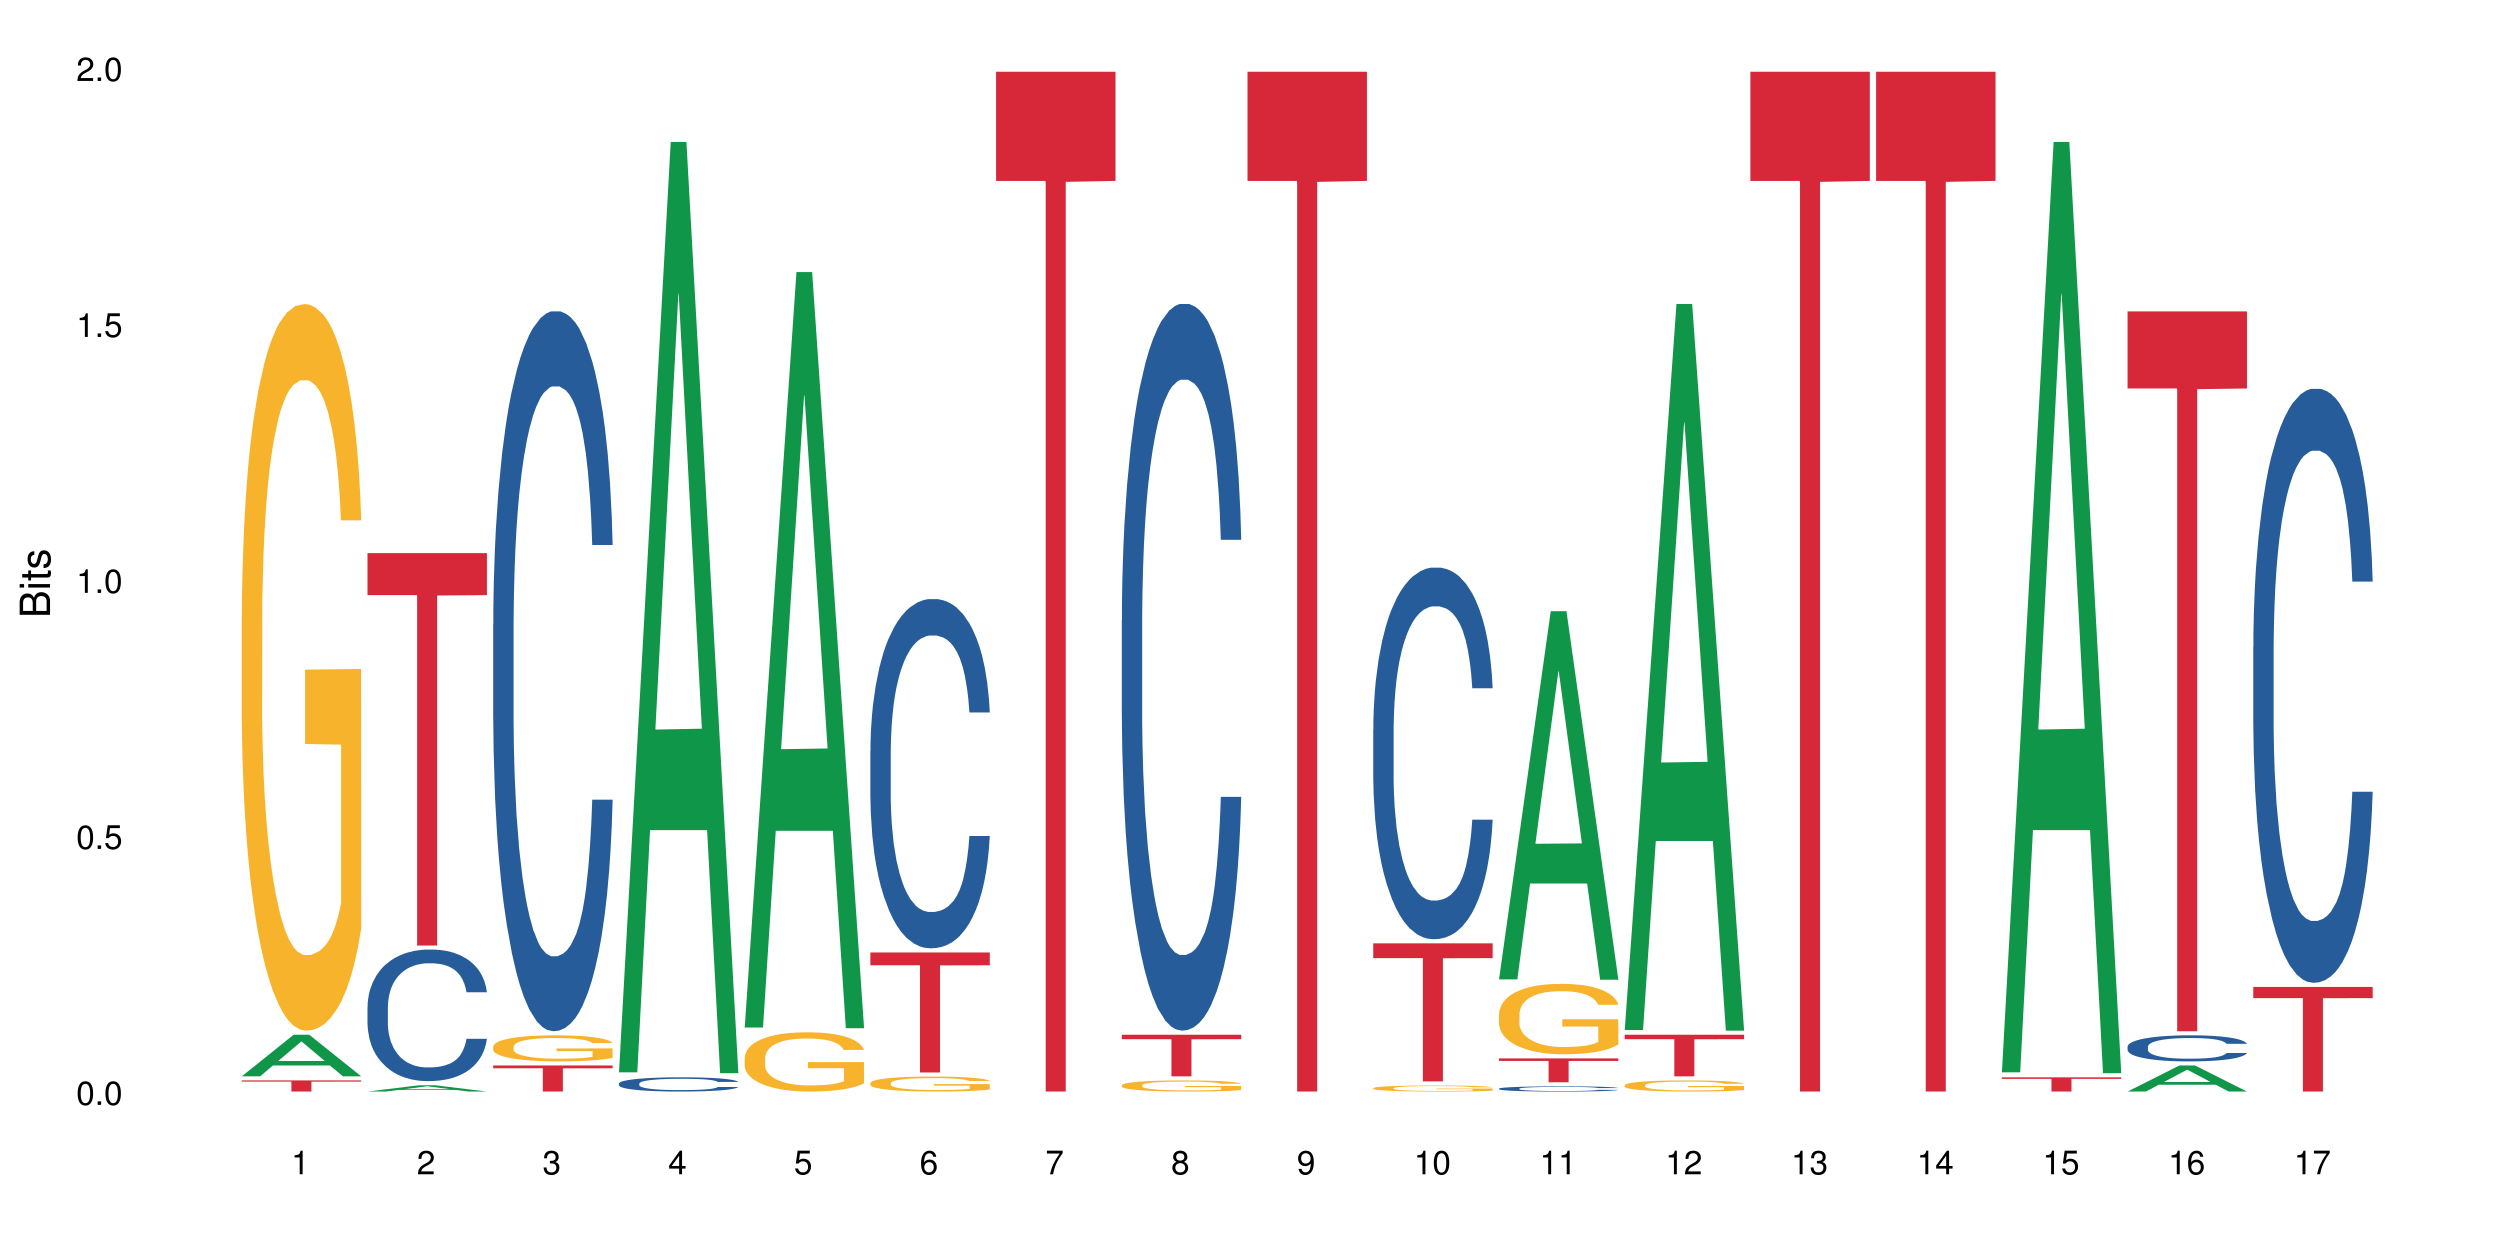 <?xml version="1.0" encoding="UTF-8"?>
<svg xmlns="http://www.w3.org/2000/svg" xmlns:xlink="http://www.w3.org/1999/xlink" width="720pt" height="360pt" viewBox="0 0 720 360" version="1.1">
<defs>
<g>
<symbol overflow="visible" id="glyph0-0">
<path style="stroke:none;" d=""/>
</symbol>
<symbol overflow="visible" id="glyph0-1">
<path style="stroke:none;" d="M 2.641 -6.797 C 2 -6.797 1.422 -6.531 1.078 -6.047 C 0.641 -5.453 0.406 -4.547 0.406 -3.297 C 0.406 -1 1.188 0.219 2.641 0.219 C 4.078 0.219 4.859 -1 4.859 -3.234 C 4.859 -4.562 4.656 -5.438 4.203 -6.047 C 3.844 -6.531 3.281 -6.797 2.641 -6.797 Z M 2.641 -6.047 C 3.547 -6.047 4 -5.125 4 -3.312 C 4 -1.375 3.562 -0.484 2.625 -0.484 C 1.734 -0.484 1.281 -1.422 1.281 -3.281 C 1.281 -5.141 1.734 -6.047 2.641 -6.047 Z M 2.641 -6.047 "/>
</symbol>
<symbol overflow="visible" id="glyph0-2">
<path style="stroke:none;" d="M 1.828 -1 L 0.828 -1 L 0.828 0 L 1.828 0 Z M 1.828 -1 "/>
</symbol>
<symbol overflow="visible" id="glyph0-3">
<path style="stroke:none;" d="M 4.562 -6.797 L 1.062 -6.797 L 0.547 -3.094 L 1.328 -3.094 C 1.719 -3.562 2.047 -3.734 2.578 -3.734 C 3.484 -3.734 4.062 -3.109 4.062 -2.094 C 4.062 -1.125 3.484 -0.531 2.578 -0.531 C 1.828 -0.531 1.375 -0.906 1.188 -1.672 L 0.328 -1.672 C 0.453 -1.109 0.547 -0.844 0.75 -0.594 C 1.125 -0.078 1.828 0.219 2.594 0.219 C 3.969 0.219 4.922 -0.781 4.922 -2.219 C 4.922 -3.562 4.031 -4.484 2.719 -4.484 C 2.25 -4.484 1.859 -4.359 1.469 -4.062 L 1.734 -5.969 L 4.562 -5.969 Z M 4.562 -6.797 "/>
</symbol>
<symbol overflow="visible" id="glyph0-4">
<path style="stroke:none;" d="M 2.484 -4.844 L 2.484 0 L 3.328 0 L 3.328 -6.797 L 2.766 -6.797 C 2.469 -5.75 2.281 -5.609 0.984 -5.453 L 0.984 -4.844 Z M 2.484 -4.844 "/>
</symbol>
<symbol overflow="visible" id="glyph0-5">
<path style="stroke:none;" d="M 4.859 -0.828 L 1.281 -0.828 C 1.359 -1.391 1.672 -1.75 2.5 -2.234 L 3.469 -2.75 C 4.406 -3.266 4.906 -3.969 4.906 -4.812 C 4.906 -5.375 4.672 -5.906 4.266 -6.266 C 3.859 -6.625 3.375 -6.797 2.719 -6.797 C 1.859 -6.797 1.219 -6.5 0.844 -5.922 C 0.609 -5.562 0.5 -5.125 0.484 -4.438 L 1.328 -4.438 C 1.359 -4.906 1.406 -5.188 1.531 -5.406 C 1.75 -5.812 2.188 -6.062 2.703 -6.062 C 3.469 -6.062 4.031 -5.516 4.031 -4.781 C 4.031 -4.25 3.719 -3.797 3.125 -3.438 L 2.234 -2.938 C 0.812 -2.141 0.406 -1.5 0.328 0 L 4.859 0 Z M 4.859 -0.828 "/>
</symbol>
<symbol overflow="visible" id="glyph0-6">
<path style="stroke:none;" d="M 2.125 -3.125 L 2.578 -3.125 C 3.516 -3.125 3.984 -2.703 3.984 -1.891 C 3.984 -1.031 3.469 -0.531 2.578 -0.531 C 1.656 -0.531 1.203 -0.984 1.156 -1.969 L 0.312 -1.969 C 0.344 -1.422 0.438 -1.078 0.609 -0.766 C 0.953 -0.109 1.625 0.219 2.547 0.219 C 3.953 0.219 4.859 -0.609 4.859 -1.906 C 4.859 -2.766 4.516 -3.25 3.703 -3.516 C 4.344 -3.766 4.656 -4.25 4.656 -4.938 C 4.656 -6.109 3.875 -6.797 2.578 -6.797 C 1.203 -6.797 0.484 -6.047 0.453 -4.609 L 1.297 -4.609 C 1.312 -5.016 1.344 -5.25 1.453 -5.453 C 1.641 -5.828 2.062 -6.062 2.594 -6.062 C 3.344 -6.062 3.797 -5.625 3.797 -4.906 C 3.797 -4.422 3.609 -4.141 3.25 -3.984 C 3.016 -3.891 2.719 -3.844 2.125 -3.844 Z M 2.125 -3.125 "/>
</symbol>
<symbol overflow="visible" id="glyph0-7">
<path style="stroke:none;" d="M 3.141 -1.625 L 3.141 0 L 3.984 0 L 3.984 -1.625 L 4.984 -1.625 L 4.984 -2.391 L 3.984 -2.391 L 3.984 -6.797 L 3.359 -6.797 L 0.266 -2.516 L 0.266 -1.625 Z M 3.141 -2.391 L 1 -2.391 L 3.141 -5.359 Z M 3.141 -2.391 "/>
</symbol>
<symbol overflow="visible" id="glyph0-8">
<path style="stroke:none;" d="M 4.781 -5.031 C 4.609 -6.141 3.891 -6.797 2.844 -6.797 C 2.094 -6.797 1.422 -6.438 1.031 -5.828 C 0.609 -5.172 0.406 -4.344 0.406 -3.094 C 0.406 -1.953 0.578 -1.234 0.984 -0.625 C 1.359 -0.078 1.953 0.219 2.703 0.219 C 3.984 0.219 4.922 -0.734 4.922 -2.078 C 4.922 -3.344 4.062 -4.234 2.844 -4.234 C 2.172 -4.234 1.641 -3.969 1.281 -3.469 C 1.281 -5.125 1.828 -6.047 2.797 -6.047 C 3.391 -6.047 3.797 -5.672 3.938 -5.031 Z M 2.734 -3.484 C 3.547 -3.484 4.062 -2.922 4.062 -2 C 4.062 -1.156 3.484 -0.531 2.703 -0.531 C 1.922 -0.531 1.328 -1.188 1.328 -2.047 C 1.328 -2.891 1.906 -3.484 2.734 -3.484 Z M 2.734 -3.484 "/>
</symbol>
<symbol overflow="visible" id="glyph0-9">
<path style="stroke:none;" d="M 4.984 -6.797 L 0.438 -6.797 L 0.438 -5.969 L 4.109 -5.969 C 2.5 -3.656 1.828 -2.234 1.328 0 L 2.219 0 C 2.594 -2.172 3.453 -4.047 4.984 -6.094 Z M 4.984 -6.797 "/>
</symbol>
<symbol overflow="visible" id="glyph0-10">
<path style="stroke:none;" d="M 3.75 -3.578 C 4.453 -4 4.688 -4.344 4.688 -4.984 C 4.688 -6.047 3.844 -6.797 2.641 -6.797 C 1.438 -6.797 0.594 -6.047 0.594 -4.984 C 0.594 -4.359 0.828 -4.016 1.516 -3.578 C 0.734 -3.203 0.359 -2.641 0.359 -1.891 C 0.359 -0.641 1.297 0.219 2.641 0.219 C 3.984 0.219 4.922 -0.641 4.922 -1.875 C 4.922 -2.641 4.531 -3.203 3.75 -3.578 Z M 2.641 -6.047 C 3.359 -6.047 3.812 -5.625 3.812 -4.969 C 3.812 -4.344 3.344 -3.922 2.641 -3.922 C 1.922 -3.922 1.453 -4.344 1.453 -4.984 C 1.453 -5.625 1.922 -6.047 2.641 -6.047 Z M 2.641 -3.203 C 3.484 -3.203 4.062 -2.672 4.062 -1.875 C 4.062 -1.062 3.484 -0.531 2.625 -0.531 C 1.797 -0.531 1.219 -1.078 1.219 -1.875 C 1.219 -2.672 1.797 -3.203 2.641 -3.203 Z M 2.641 -3.203 "/>
</symbol>
<symbol overflow="visible" id="glyph0-11">
<path style="stroke:none;" d="M 0.516 -1.547 C 0.672 -0.438 1.406 0.219 2.438 0.219 C 3.188 0.219 3.859 -0.141 4.266 -0.75 C 4.688 -1.406 4.891 -2.25 4.891 -3.484 C 4.891 -4.625 4.703 -5.359 4.312 -5.953 C 3.938 -6.5 3.344 -6.797 2.594 -6.797 C 1.297 -6.797 0.359 -5.844 0.359 -4.516 C 0.359 -3.25 1.234 -2.344 2.453 -2.344 C 3.094 -2.344 3.562 -2.578 4.016 -3.109 C 4 -1.453 3.469 -0.531 2.5 -0.531 C 1.906 -0.531 1.484 -0.906 1.359 -1.547 Z M 2.578 -6.062 C 3.375 -6.062 3.969 -5.406 3.969 -4.531 C 3.969 -3.688 3.375 -3.094 2.547 -3.094 C 1.734 -3.094 1.234 -3.672 1.234 -4.578 C 1.234 -5.438 1.797 -6.062 2.578 -6.062 Z M 2.578 -6.062 "/>
</symbol>
<symbol overflow="visible" id="glyph1-0">
<path style="stroke:none;" d=""/>
</symbol>
<symbol overflow="visible" id="glyph1-1">
<path style="stroke:none;" d="M 0 -0.953 L 0 -4.891 C 0 -5.719 -0.234 -6.344 -0.734 -6.797 C -1.188 -7.234 -1.812 -7.469 -2.5 -7.469 C -3.547 -7.469 -4.188 -7 -4.625 -5.875 C -4.984 -6.672 -5.641 -7.094 -6.531 -7.094 C -7.156 -7.094 -7.734 -6.859 -8.141 -6.391 C -8.562 -5.938 -8.75 -5.344 -8.75 -4.5 L -8.75 -0.953 Z M -4.984 -2.062 L -7.766 -2.062 L -7.766 -4.219 C -7.766 -4.844 -7.688 -5.203 -7.453 -5.5 C -7.219 -5.812 -6.859 -5.969 -6.375 -5.969 C -5.906 -5.969 -5.531 -5.812 -5.297 -5.5 C -5.062 -5.203 -4.984 -4.844 -4.984 -4.219 Z M -0.984 -2.062 L -4 -2.062 L -4 -4.781 C -4 -5.328 -3.859 -5.688 -3.578 -5.953 C -3.297 -6.219 -2.922 -6.359 -2.484 -6.359 C -2.062 -6.359 -1.688 -6.219 -1.406 -5.953 C -1.109 -5.688 -0.984 -5.328 -0.984 -4.781 Z M -0.984 -2.062 "/>
</symbol>
<symbol overflow="visible" id="glyph1-2">
<path style="stroke:none;" d="M -6.281 -1.797 L -6.281 -0.797 L 0 -0.797 L 0 -1.797 Z M -8.75 -1.797 L -8.75 -0.797 L -7.484 -0.797 L -7.484 -1.797 Z M -8.75 -1.797 "/>
</symbol>
<symbol overflow="visible" id="glyph1-3">
<path style="stroke:none;" d="M -6.281 -3.047 L -6.281 -2.016 L -8.016 -2.016 L -8.016 -1.016 L -6.281 -1.016 L -6.281 -0.172 L -5.469 -0.172 L -5.469 -1.016 L -0.719 -1.016 C -0.078 -1.016 0.281 -1.453 0.281 -2.234 C 0.281 -2.469 0.25 -2.719 0.188 -3.047 L -0.641 -3.047 C -0.609 -2.922 -0.594 -2.766 -0.594 -2.562 C -0.594 -2.141 -0.719 -2.016 -1.156 -2.016 L -5.469 -2.016 L -5.469 -3.047 Z M -6.281 -3.047 "/>
</symbol>
<symbol overflow="visible" id="glyph1-4">
<path style="stroke:none;" d="M -4.531 -5.25 C -5.766 -5.25 -6.469 -4.422 -6.469 -2.969 C -6.469 -1.516 -5.719 -0.562 -4.547 -0.562 C -3.562 -0.562 -3.094 -1.062 -2.734 -2.562 L -2.516 -3.484 C -2.344 -4.188 -2.094 -4.469 -1.625 -4.469 C -1.047 -4.469 -0.641 -3.875 -0.641 -3 C -0.641 -2.453 -0.797 -2 -1.062 -1.75 C -1.25 -1.594 -1.422 -1.531 -1.875 -1.469 L -1.875 -0.406 C -0.422 -0.453 0.281 -1.266 0.281 -2.922 C 0.281 -4.5 -0.5 -5.516 -1.719 -5.516 C -2.656 -5.516 -3.172 -4.984 -3.469 -3.734 L -3.703 -2.766 C -3.891 -1.953 -4.156 -1.609 -4.594 -1.609 C -5.172 -1.609 -5.547 -2.125 -5.547 -2.938 C -5.547 -3.75 -5.203 -4.172 -4.531 -4.203 Z M -4.531 -5.25 "/>
</symbol>
</g>
</defs>
<g id="surface29182">
<rect x="0" y="0" width="720" height="360" style="fill:rgb(100%,100%,100%);fill-opacity:1;stroke:none;"/>
<path style=" stroke:none;fill-rule:nonzero;fill:rgb(6.275%,58.824%,28.235%);fill-opacity:1;" d="M 69.629 309.977 L 69.668 309.965 L 84.551 298.012 L 89.07 298.012 L 104.027 309.984 L 98.77 309.984 L 95.023 306.859 L 78.598 306.859 L 74.922 309.977 L 69.629 309.977 L 80.176 305.566 L 93.516 305.555 L 86.863 299.969 L 86.789 299.957 L 86.719 299.992 L 80.141 305.555 L 80.176 305.566 Z M 69.629 309.977 "/>
<path style=" stroke:none;fill-rule:nonzero;fill:rgb(96.863%,70.196%,16.863%);fill-opacity:1;" d="M 69.629 177.188 L 69.672 176.996 L 69.672 173.176 L 69.84 164.574 L 70.258 152.723 L 70.805 142.977 L 71.391 135.332 L 71.77 131.316 L 72.398 125.586 L 72.941 121.379 L 74.328 112.777 L 76.09 104.75 L 77.055 101.312 L 78.145 98.062 L 79.695 94.43 L 80.41 93.094 L 82.59 90.035 L 85.066 88.125 L 87.793 87.551 L 89.051 87.742 L 90.77 88.508 L 93.121 90.609 L 94.461 92.52 L 95.512 94.43 L 96.602 96.914 L 97.945 100.738 L 99.203 105.324 L 100.207 109.914 L 101.215 115.645 L 102.055 121.762 L 102.766 128.453 L 103.398 136.48 L 103.773 143.168 L 104.027 149.855 L 98.195 149.855 L 97.859 143.168 L 97.48 138.008 L 96.852 131.699 L 96.223 127.113 L 95.594 123.48 L 94.422 118.512 L 93.414 115.453 L 92.156 112.777 L 90.938 111.059 L 89.555 109.914 L 88.715 109.531 L 86.492 109.531 L 84.48 110.867 L 83.305 112.398 L 82.465 113.926 L 81.289 116.793 L 80.578 119.086 L 80.156 120.617 L 78.898 126.539 L 78.062 131.891 L 77.598 135.523 L 77.012 141.258 L 76.594 146.418 L 76.133 154.062 L 75.879 159.797 L 75.543 172.793 L 75.5 207.195 L 75.629 214.457 L 75.879 222.293 L 76.215 229.176 L 76.719 236.438 L 77.223 241.98 L 78.102 249.434 L 78.859 254.402 L 79.445 257.652 L 80.578 262.812 L 81.039 264.531 L 82.129 267.973 L 83.262 270.648 L 84.645 272.941 L 85.695 274.09 L 87.371 275.043 L 89.512 275.043 L 92.027 273.898 L 93.625 272.367 L 94.715 270.84 L 95.426 269.5 L 96.309 267.398 L 96.938 265.488 L 97.523 263.387 L 98.238 260.137 L 98.238 214.457 L 87.875 214.266 L 87.875 192.859 L 103.984 192.668 L 104.027 267.398 L 103.145 272.559 L 102.055 277.527 L 101.004 281.352 L 99.914 284.602 L 98.363 288.23 L 97.105 290.523 L 95.176 293.199 L 93.414 294.922 L 91.566 296.066 L 89.934 296.641 L 88.004 296.832 L 86.281 296.449 L 84.438 295.305 L 82.969 293.773 L 81.625 291.863 L 80.285 289.379 L 78.605 285.363 L 77.516 282.117 L 76.383 278.102 L 75.25 273.324 L 74.242 268.164 L 73.574 264.148 L 72.902 259.562 L 72.188 253.828 L 71.516 247.332 L 71.012 241.406 L 70.551 234.715 L 70.215 228.41 L 69.883 219.809 L 69.715 212.93 L 69.629 207.004 Z M 69.629 177.188 "/>
<path style=" stroke:none;fill-rule:nonzero;fill:rgb(83.922%,15.686%,22.353%);fill-opacity:1;" d="M 69.629 311.164 L 104.027 311.164 L 104.027 311.508 L 89.691 311.512 L 89.691 314.371 L 83.922 314.371 L 83.922 311.516 L 83.84 311.508 L 69.629 311.508 Z M 69.629 311.164 "/>
<path style=" stroke:none;fill-rule:nonzero;fill:rgb(6.275%,58.824%,28.235%);fill-opacity:1;" d="M 105.836 314.367 L 105.871 314.367 L 120.758 312.547 L 125.277 312.547 L 140.234 314.371 L 134.977 314.371 L 131.23 313.895 L 114.805 313.895 L 111.129 314.367 L 105.836 314.367 L 116.383 313.695 L 129.723 313.695 L 123.07 312.844 L 122.996 312.844 L 122.926 312.848 L 116.348 313.695 L 116.383 313.695 Z M 105.836 314.367 "/>
<path style=" stroke:none;fill-rule:nonzero;fill:rgb(14.51%,36.078%,60%);fill-opacity:1;" d="M 105.836 289.965 L 105.879 289.934 L 105.879 289.102 L 106.004 287.785 L 106.297 286.121 L 106.59 284.98 L 107.348 282.938 L 108.395 280.965 L 109.484 279.441 L 110.281 278.539 L 110.996 277.848 L 112.633 276.566 L 113.68 275.906 L 114.812 275.32 L 116.195 274.73 L 117.203 274.383 L 119.469 273.832 L 121.148 273.59 L 122.449 273.484 L 125.258 273.484 L 126.938 273.621 L 128.152 273.797 L 129.496 274.074 L 130.629 274.383 L 132.598 275.145 L 134.359 276.117 L 135.156 276.668 L 136.414 277.742 L 137.379 278.781 L 138.051 279.684 L 138.809 280.965 L 139.477 282.523 L 139.98 284.289 L 140.234 285.777 L 134.359 285.777 L 134.066 284.391 L 133.73 283.316 L 133.102 281.898 L 132.473 280.895 L 131.59 279.891 L 130.793 279.23 L 129.703 278.574 L 128.738 278.16 L 127.734 277.848 L 126.77 277.641 L 124.922 277.434 L 122.781 277.434 L 121.984 277.5 L 120.352 277.777 L 119.469 278.02 L 118.211 278.504 L 117.328 278.957 L 116.281 279.648 L 115.566 280.238 L 114.688 281.137 L 114.059 281.934 L 113.344 283.074 L 112.926 283.941 L 112.547 284.91 L 112.211 286.055 L 111.961 287.266 L 111.793 288.547 L 111.707 289.793 L 111.707 295.16 L 111.793 296.406 L 112.004 297.863 L 112.547 299.973 L 113.344 301.809 L 114.27 303.262 L 115.148 304.301 L 115.652 304.785 L 116.324 305.34 L 117.371 306.035 L 118.883 306.727 L 119.762 307.004 L 121.105 307.281 L 122.488 307.418 L 124.336 307.418 L 125.973 307.281 L 127.062 307.105 L 128.195 306.828 L 129.746 306.242 L 130.711 305.688 L 131.551 305.027 L 132.18 304.371 L 132.598 303.816 L 133.227 302.742 L 133.73 301.566 L 134.109 300.355 L 134.359 299.176 L 140.234 299.176 L 139.98 300.562 L 139.605 301.914 L 139.227 302.918 L 138.641 304.129 L 137.969 305.203 L 137.004 306.414 L 136.207 307.211 L 135.156 308.078 L 134.191 308.734 L 133.145 309.324 L 131.59 310.016 L 130.586 310.363 L 129.496 310.672 L 128.195 310.949 L 126.559 311.191 L 124.797 311.332 L 123.16 311.367 L 121.398 311.297 L 120.098 311.156 L 118.379 310.848 L 116.238 310.223 L 114.688 309.566 L 113.469 308.906 L 112.422 308.215 L 111.246 307.281 L 109.738 305.758 L 108.816 304.578 L 108.184 303.609 L 107.473 302.258 L 106.969 301.047 L 106.383 299.109 L 105.961 296.648 L 105.836 294.746 Z M 105.836 289.965 "/>
<path style=" stroke:none;fill-rule:nonzero;fill:rgb(83.922%,15.686%,22.353%);fill-opacity:1;" d="M 105.836 159.305 L 140.234 159.305 L 140.234 171.402 L 125.898 171.508 L 125.898 272.305 L 120.129 272.305 L 120.129 171.613 L 120.047 171.402 L 105.836 171.402 Z M 105.836 159.305 "/>
<path style=" stroke:none;fill-rule:nonzero;fill:rgb(14.51%,36.078%,60%);fill-opacity:1;" d="M 142.043 179.891 L 142.086 179.699 L 142.086 175.152 L 142.211 167.953 L 142.504 158.855 L 142.797 152.602 L 143.555 141.422 L 144.602 130.621 L 145.691 122.285 L 146.488 117.355 L 147.203 113.566 L 148.84 106.555 L 149.887 102.957 L 151.02 99.734 L 152.402 96.512 L 153.41 94.617 L 155.676 91.586 L 157.355 90.258 L 158.652 89.691 L 161.465 89.691 L 163.145 90.449 L 164.359 91.398 L 165.703 92.914 L 166.832 94.617 L 168.805 98.785 L 170.566 104.094 L 171.363 107.125 L 172.621 113 L 173.586 118.684 L 174.258 123.609 L 175.012 130.621 L 175.684 139.148 L 176.188 148.812 L 176.441 156.961 L 170.566 156.961 L 170.273 149.383 L 169.938 143.508 L 169.309 135.738 L 168.68 130.242 L 167.797 124.746 L 167 121.148 L 165.91 117.547 L 164.945 115.273 L 163.941 113.566 L 162.977 112.43 L 161.129 111.293 L 158.988 111.293 L 158.191 111.672 L 156.559 113.188 L 155.676 114.516 L 154.418 117.168 L 153.535 119.633 L 152.488 123.422 L 151.773 126.641 L 150.895 131.57 L 150.266 135.926 L 149.551 142.18 L 149.133 146.918 L 148.754 152.223 L 148.418 158.477 L 148.168 165.109 L 148 172.121 L 147.914 178.941 L 147.914 208.312 L 148 215.137 L 148.211 223.094 L 148.754 234.652 L 149.551 244.695 L 150.473 252.656 L 151.355 258.34 L 151.859 260.992 L 152.531 264.023 L 153.578 267.816 L 155.09 271.605 L 155.969 273.121 L 157.312 274.637 L 158.695 275.395 L 160.543 275.395 L 162.18 274.637 L 163.27 273.688 L 164.402 272.172 L 165.953 268.953 L 166.918 265.922 L 167.758 262.32 L 168.387 258.719 L 168.805 255.688 L 169.434 249.812 L 169.938 243.371 L 170.316 236.738 L 170.566 230.297 L 176.441 230.297 L 176.188 237.875 L 175.812 245.266 L 175.434 250.762 L 174.848 257.395 L 174.176 263.266 L 173.211 269.898 L 172.414 274.258 L 171.363 278.996 L 170.398 282.594 L 169.352 285.816 L 167.797 289.605 L 166.793 291.5 L 165.703 293.207 L 164.402 294.723 L 162.766 296.051 L 161.004 296.809 L 159.367 296.996 L 157.605 296.617 L 156.305 295.859 L 154.586 294.156 L 152.445 290.742 L 150.895 287.145 L 149.676 283.543 L 148.629 279.754 L 147.453 274.637 L 145.945 266.301 L 145.02 259.855 L 144.391 254.551 L 143.68 247.16 L 143.176 240.527 L 142.59 229.918 L 142.168 216.461 L 142.043 206.039 Z M 142.043 179.891 "/>
<path style=" stroke:none;fill-rule:nonzero;fill:rgb(96.863%,70.196%,16.863%);fill-opacity:1;" d="M 142.043 301.391 L 142.086 301.387 L 142.086 301.246 L 142.254 300.938 L 142.672 300.516 L 143.219 300.164 L 143.805 299.891 L 144.184 299.746 L 144.812 299.539 L 145.355 299.391 L 146.742 299.082 L 148.504 298.793 L 149.469 298.672 L 150.559 298.555 L 152.109 298.422 L 152.824 298.375 L 155.004 298.266 L 157.48 298.195 L 160.207 298.176 L 161.465 298.184 L 163.184 298.211 L 165.535 298.285 L 166.875 298.355 L 167.926 298.422 L 169.016 298.512 L 170.359 298.648 L 171.617 298.812 L 172.621 298.98 L 173.629 299.184 L 174.469 299.402 L 175.18 299.645 L 175.812 299.93 L 176.188 300.172 L 176.441 300.41 L 170.609 300.41 L 170.273 300.172 L 169.895 299.988 L 169.266 299.762 L 168.637 299.594 L 168.008 299.465 L 166.832 299.285 L 165.828 299.176 L 164.57 299.082 L 163.352 299.02 L 161.969 298.98 L 161.129 298.965 L 158.906 298.965 L 156.891 299.012 L 155.719 299.066 L 154.879 299.121 L 153.703 299.227 L 152.992 299.309 L 152.57 299.363 L 151.312 299.574 L 150.473 299.766 L 150.012 299.898 L 149.426 300.102 L 149.008 300.289 L 148.547 300.562 L 148.293 300.77 L 147.957 301.234 L 147.914 302.469 L 148.043 302.73 L 148.293 303.012 L 148.629 303.258 L 149.133 303.516 L 149.637 303.715 L 150.516 303.984 L 151.273 304.16 L 151.859 304.277 L 152.992 304.465 L 153.453 304.523 L 154.543 304.648 L 155.676 304.746 L 157.059 304.828 L 158.109 304.867 L 159.785 304.902 L 161.926 304.902 L 164.441 304.859 L 166.035 304.805 L 167.129 304.75 L 167.84 304.703 L 168.723 304.629 L 169.352 304.559 L 169.938 304.484 L 170.652 304.367 L 170.652 302.73 L 160.289 302.723 L 160.289 301.953 L 176.398 301.945 L 176.441 304.629 L 175.559 304.812 L 174.469 304.992 L 173.418 305.129 L 172.328 305.246 L 170.777 305.375 L 169.52 305.457 L 167.59 305.555 L 165.828 305.613 L 163.98 305.656 L 162.344 305.676 L 160.418 305.684 L 158.695 305.672 L 156.852 305.629 L 155.383 305.574 L 154.039 305.504 L 152.699 305.418 L 151.02 305.273 L 149.93 305.156 L 148.797 305.012 L 147.664 304.84 L 146.656 304.656 L 145.984 304.512 L 145.316 304.348 L 144.602 304.141 L 143.93 303.906 L 143.426 303.695 L 142.965 303.457 L 142.629 303.23 L 142.293 302.922 L 142.129 302.676 L 142.043 302.461 Z M 142.043 301.391 "/>
<path style=" stroke:none;fill-rule:nonzero;fill:rgb(83.922%,15.686%,22.353%);fill-opacity:1;" d="M 142.043 306.863 L 176.441 306.863 L 176.441 307.668 L 162.105 307.676 L 162.105 314.371 L 156.336 314.371 L 156.336 307.68 L 156.254 307.668 L 142.043 307.668 Z M 142.043 306.863 "/>
<path style=" stroke:none;fill-rule:nonzero;fill:rgb(6.275%,58.824%,28.235%);fill-opacity:1;" d="M 178.25 308.836 L 178.285 308.586 L 193.172 40.879 L 197.691 40.879 L 212.648 309.09 L 207.391 309.09 L 203.645 239.078 L 187.219 239.078 L 183.543 308.836 L 178.25 308.836 L 188.797 210.113 L 202.137 209.863 L 195.484 84.699 L 195.41 84.445 L 195.34 85.203 L 188.762 209.863 L 188.797 210.113 Z M 178.25 308.836 "/>
<path style=" stroke:none;fill-rule:nonzero;fill:rgb(14.51%,36.078%,60%);fill-opacity:1;" d="M 178.25 312.055 L 178.293 312.051 L 178.293 311.961 L 178.418 311.816 L 178.711 311.637 L 179.004 311.512 L 179.762 311.293 L 180.809 311.078 L 181.898 310.914 L 182.695 310.816 L 183.41 310.742 L 185.047 310.602 L 186.094 310.531 L 187.227 310.465 L 188.609 310.402 L 189.617 310.367 L 191.883 310.305 L 193.562 310.277 L 194.859 310.27 L 197.672 310.27 L 199.348 310.281 L 200.566 310.301 L 201.91 310.332 L 203.039 310.367 L 205.012 310.449 L 206.773 310.555 L 207.57 310.613 L 208.828 310.73 L 209.793 310.844 L 210.465 310.938 L 211.219 311.078 L 211.891 311.246 L 212.395 311.438 L 212.648 311.598 L 206.773 311.598 L 206.48 311.449 L 206.145 311.332 L 205.516 311.18 L 204.887 311.07 L 204.004 310.961 L 203.207 310.891 L 202.117 310.82 L 201.152 310.773 L 200.148 310.742 L 199.184 310.719 L 197.336 310.695 L 195.195 310.695 L 194.398 310.703 L 192.766 310.734 L 191.883 310.758 L 190.625 310.812 L 189.742 310.859 L 188.695 310.938 L 187.98 311 L 187.102 311.098 L 186.473 311.184 L 185.758 311.309 L 185.34 311.402 L 184.961 311.504 L 184.625 311.629 L 184.375 311.762 L 184.207 311.898 L 184.121 312.035 L 184.121 312.617 L 184.207 312.75 L 184.418 312.906 L 184.961 313.137 L 185.758 313.336 L 186.68 313.492 L 187.562 313.605 L 188.066 313.656 L 188.738 313.719 L 189.785 313.793 L 191.297 313.867 L 192.176 313.898 L 193.52 313.93 L 194.902 313.941 L 196.75 313.941 L 198.387 313.93 L 199.477 313.91 L 200.609 313.879 L 202.16 313.816 L 203.125 313.754 L 203.965 313.684 L 204.594 313.613 L 205.012 313.555 L 205.641 313.438 L 206.145 313.309 L 206.523 313.18 L 206.773 313.051 L 212.648 313.051 L 212.395 313.199 L 212.016 313.348 L 211.641 313.457 L 211.055 313.586 L 210.383 313.703 L 209.418 313.836 L 208.621 313.922 L 207.57 314.016 L 206.605 314.086 L 205.559 314.148 L 204.004 314.223 L 203 314.262 L 201.91 314.297 L 200.609 314.324 L 198.973 314.352 L 197.211 314.367 L 195.574 314.371 L 193.812 314.363 L 192.512 314.348 L 190.793 314.312 L 188.652 314.246 L 187.102 314.176 L 185.883 314.105 L 184.836 314.031 L 183.66 313.93 L 182.152 313.762 L 181.227 313.637 L 180.598 313.531 L 179.887 313.383 L 179.383 313.254 L 178.797 313.043 L 178.375 312.777 L 178.25 312.57 Z M 178.25 312.055 "/>
<path style=" stroke:none;fill-rule:nonzero;fill:rgb(6.275%,58.824%,28.235%);fill-opacity:1;" d="M 214.457 295.922 L 214.492 295.715 L 229.379 78.348 L 233.898 78.348 L 248.855 296.125 L 243.598 296.125 L 239.852 239.277 L 223.422 239.277 L 219.75 295.922 L 214.457 295.922 L 225.004 215.762 L 238.344 215.559 L 231.691 113.93 L 231.617 113.727 L 231.547 114.34 L 224.969 215.559 L 225.004 215.762 Z M 214.457 295.922 "/>
<path style=" stroke:none;fill-rule:nonzero;fill:rgb(96.863%,70.196%,16.863%);fill-opacity:1;" d="M 214.457 304.613 L 214.5 304.598 L 214.5 304.285 L 214.668 303.586 L 215.086 302.617 L 215.633 301.824 L 216.219 301.199 L 216.598 300.875 L 217.227 300.406 L 217.77 300.062 L 219.156 299.363 L 220.918 298.707 L 221.883 298.426 L 222.973 298.16 L 224.523 297.863 L 225.238 297.758 L 227.418 297.508 L 229.895 297.352 L 232.621 297.305 L 233.879 297.32 L 235.598 297.383 L 237.949 297.555 L 239.289 297.711 L 240.34 297.863 L 241.43 298.066 L 242.77 298.379 L 244.031 298.754 L 245.035 299.129 L 246.043 299.594 L 246.883 300.094 L 247.594 300.641 L 248.223 301.293 L 248.602 301.84 L 248.855 302.387 L 243.023 302.387 L 242.688 301.84 L 242.309 301.418 L 241.68 300.906 L 241.051 300.531 L 240.422 300.234 L 239.246 299.828 L 238.242 299.578 L 236.984 299.363 L 235.766 299.223 L 234.383 299.129 L 233.543 299.098 L 231.32 299.098 L 229.305 299.207 L 228.133 299.332 L 227.293 299.453 L 226.117 299.688 L 225.406 299.875 L 224.984 300 L 223.727 300.484 L 222.887 300.922 L 222.426 301.215 L 221.84 301.684 L 221.422 302.105 L 220.957 302.727 L 220.707 303.195 L 220.371 304.254 L 220.328 307.062 L 220.457 307.652 L 220.707 308.293 L 221.043 308.852 L 221.547 309.445 L 222.051 309.898 L 222.93 310.504 L 223.684 310.91 L 224.273 311.176 L 225.406 311.598 L 225.867 311.738 L 226.957 312.016 L 228.09 312.234 L 229.473 312.422 L 230.523 312.516 L 232.199 312.594 L 234.34 312.594 L 236.855 312.5 L 238.449 312.375 L 239.543 312.25 L 240.254 312.141 L 241.137 311.969 L 241.766 311.816 L 242.352 311.645 L 243.066 311.379 L 243.066 307.652 L 232.703 307.637 L 232.703 305.891 L 248.812 305.875 L 248.855 311.969 L 247.973 312.391 L 246.883 312.797 L 245.832 313.109 L 244.742 313.375 L 243.191 313.668 L 241.934 313.855 L 240.004 314.074 L 238.242 314.215 L 236.395 314.309 L 234.758 314.355 L 232.828 314.371 L 231.109 314.34 L 229.266 314.246 L 227.797 314.121 L 226.453 313.965 L 225.113 313.762 L 223.434 313.434 L 222.344 313.172 L 221.211 312.844 L 220.078 312.453 L 219.07 312.031 L 218.398 311.707 L 217.73 311.332 L 217.016 310.863 L 216.344 310.332 L 215.84 309.852 L 215.379 309.305 L 215.043 308.789 L 214.707 308.09 L 214.539 307.527 L 214.457 307.047 Z M 214.457 304.613 "/>
<path style=" stroke:none;fill-rule:nonzero;fill:rgb(14.51%,36.078%,60%);fill-opacity:1;" d="M 250.664 216.309 L 250.707 216.219 L 250.707 214.012 L 250.832 210.516 L 251.125 206.105 L 251.418 203.07 L 252.176 197.648 L 253.223 192.406 L 254.312 188.363 L 255.109 185.973 L 255.824 184.133 L 257.461 180.734 L 258.508 178.984 L 259.641 177.422 L 261.023 175.859 L 262.031 174.941 L 264.297 173.469 L 265.977 172.828 L 267.273 172.551 L 270.086 172.551 L 271.762 172.918 L 272.98 173.379 L 274.32 174.113 L 275.453 174.941 L 277.426 176.965 L 279.188 179.539 L 279.984 181.008 L 281.242 183.859 L 282.207 186.617 L 282.879 189.008 L 283.633 192.406 L 284.305 196.543 L 284.809 201.234 L 285.062 205.184 L 279.188 205.184 L 278.895 201.508 L 278.559 198.66 L 277.93 194.891 L 277.301 192.223 L 276.418 189.559 L 275.621 187.812 L 274.531 186.062 L 273.566 184.961 L 272.559 184.133 L 271.594 183.582 L 269.75 183.031 L 267.609 183.031 L 266.812 183.215 L 265.18 183.949 L 264.297 184.594 L 263.039 185.879 L 262.156 187.074 L 261.109 188.914 L 260.395 190.477 L 259.516 192.867 L 258.887 194.98 L 258.172 198.016 L 257.754 200.312 L 257.375 202.887 L 257.039 205.922 L 256.789 209.137 L 256.621 212.539 L 256.535 215.848 L 256.535 230.098 L 256.621 233.406 L 256.832 237.27 L 257.375 242.875 L 258.172 247.75 L 259.094 251.609 L 259.977 254.367 L 260.48 255.656 L 261.152 257.125 L 262.199 258.965 L 263.711 260.801 L 264.59 261.539 L 265.934 262.273 L 267.316 262.641 L 269.164 262.641 L 270.797 262.273 L 271.891 261.812 L 273.023 261.078 L 274.574 259.516 L 275.539 258.043 L 276.379 256.297 L 277.008 254.551 L 277.426 253.082 L 278.055 250.23 L 278.559 247.105 L 278.938 243.887 L 279.188 240.762 L 285.062 240.762 L 284.809 244.438 L 284.43 248.023 L 284.055 250.691 L 283.465 253.906 L 282.797 256.758 L 281.832 259.977 L 281.035 262.09 L 279.984 264.387 L 279.02 266.133 L 277.973 267.695 L 276.418 269.535 L 275.414 270.453 L 274.32 271.281 L 273.023 272.02 L 271.387 272.66 L 269.625 273.027 L 267.988 273.121 L 266.227 272.938 L 264.926 272.57 L 263.207 271.742 L 261.066 270.086 L 259.516 268.34 L 258.297 266.594 L 257.25 264.754 L 256.074 262.273 L 254.566 258.227 L 253.641 255.102 L 253.012 252.527 L 252.301 248.945 L 251.797 245.727 L 251.211 240.578 L 250.789 234.051 L 250.664 228.996 Z M 250.664 216.309 "/>
<path style=" stroke:none;fill-rule:nonzero;fill:rgb(96.863%,70.196%,16.863%);fill-opacity:1;" d="M 250.664 311.902 L 250.707 311.898 L 250.707 311.816 L 250.875 311.641 L 251.293 311.395 L 251.84 311.195 L 252.426 311.035 L 252.805 310.953 L 253.434 310.836 L 253.977 310.75 L 255.363 310.57 L 257.125 310.406 L 258.09 310.336 L 259.18 310.266 L 260.73 310.191 L 261.445 310.164 L 263.625 310.102 L 266.102 310.062 L 268.828 310.051 L 270.086 310.055 L 271.805 310.07 L 274.156 310.113 L 275.496 310.152 L 276.547 310.191 L 277.637 310.242 L 278.977 310.324 L 280.238 310.418 L 281.242 310.512 L 282.25 310.629 L 283.09 310.758 L 283.801 310.895 L 284.43 311.059 L 284.809 311.199 L 285.062 311.336 L 279.23 311.336 L 278.895 311.199 L 278.516 311.094 L 277.887 310.961 L 277.258 310.867 L 276.629 310.793 L 275.453 310.688 L 274.449 310.625 L 273.191 310.57 L 271.973 310.535 L 270.59 310.512 L 269.75 310.504 L 267.527 310.504 L 265.512 310.531 L 264.34 310.562 L 263.5 310.594 L 262.324 310.652 L 261.613 310.703 L 261.191 310.734 L 259.934 310.855 L 259.094 310.965 L 258.633 311.039 L 258.047 311.16 L 257.629 311.266 L 257.164 311.422 L 256.914 311.543 L 256.578 311.809 L 256.535 312.52 L 256.664 312.672 L 256.914 312.832 L 257.25 312.973 L 257.754 313.125 L 258.258 313.238 L 259.137 313.391 L 259.891 313.496 L 260.48 313.562 L 261.613 313.668 L 262.074 313.703 L 263.164 313.773 L 264.297 313.832 L 265.68 313.879 L 266.73 313.902 L 268.406 313.922 L 270.547 313.922 L 273.062 313.898 L 274.656 313.867 L 275.75 313.836 L 276.461 313.805 L 277.344 313.762 L 277.973 313.723 L 278.559 313.68 L 279.273 313.613 L 279.273 312.672 L 268.91 312.668 L 268.91 312.223 L 285.02 312.219 L 285.062 313.762 L 284.18 313.871 L 283.09 313.973 L 282.039 314.051 L 280.949 314.117 L 279.398 314.191 L 278.141 314.242 L 276.211 314.297 L 274.449 314.332 L 272.602 314.355 L 270.965 314.367 L 269.035 314.371 L 267.316 314.363 L 265.473 314.34 L 264.004 314.309 L 262.66 314.27 L 261.32 314.215 L 259.641 314.133 L 258.551 314.066 L 257.418 313.984 L 256.285 313.887 L 255.277 313.777 L 254.605 313.695 L 253.938 313.602 L 253.223 313.484 L 252.551 313.348 L 252.047 313.227 L 251.586 313.09 L 251.25 312.957 L 250.914 312.781 L 250.746 312.637 L 250.664 312.516 Z M 250.664 311.902 "/>
<path style=" stroke:none;fill-rule:nonzero;fill:rgb(83.922%,15.686%,22.353%);fill-opacity:1;" d="M 250.664 274.301 L 285.062 274.301 L 285.062 278 L 270.727 278.035 L 270.727 308.871 L 264.957 308.871 L 264.957 278.066 L 264.875 278 L 250.664 278 Z M 250.664 274.301 "/>
<path style=" stroke:none;fill-rule:nonzero;fill:rgb(83.922%,15.686%,22.353%);fill-opacity:1;" d="M 286.871 20.664 L 321.27 20.664 L 321.27 52.102 L 306.934 52.379 L 306.934 314.371 L 301.164 314.371 L 301.164 52.652 L 301.082 52.102 L 286.871 52.102 Z M 286.871 20.664 "/>
<path style=" stroke:none;fill-rule:nonzero;fill:rgb(14.51%,36.078%,60%);fill-opacity:1;" d="M 323.078 178.609 L 323.121 178.418 L 323.121 173.828 L 323.246 166.559 L 323.539 157.375 L 323.832 151.062 L 324.59 139.777 L 325.637 128.871 L 326.727 120.453 L 327.523 115.48 L 328.238 111.656 L 329.875 104.578 L 330.922 100.941 L 332.055 97.691 L 333.438 94.438 L 334.445 92.523 L 336.711 89.465 L 338.387 88.125 L 339.688 87.551 L 342.5 87.551 L 344.176 88.316 L 345.395 89.273 L 346.734 90.805 L 347.867 92.523 L 349.84 96.734 L 351.602 102.09 L 352.398 105.148 L 353.656 111.082 L 354.621 116.82 L 355.293 121.793 L 356.047 128.871 L 356.719 137.48 L 357.223 147.234 L 357.473 155.461 L 351.602 155.461 L 351.309 147.809 L 350.973 141.879 L 350.344 134.035 L 349.715 128.488 L 348.832 122.941 L 348.035 119.305 L 346.945 115.672 L 345.98 113.375 L 344.973 111.656 L 344.008 110.508 L 342.164 109.359 L 340.023 109.359 L 339.227 109.742 L 337.59 111.273 L 336.711 112.609 L 335.453 115.289 L 334.57 117.777 L 333.523 121.602 L 332.809 124.855 L 331.93 129.828 L 331.301 134.227 L 330.586 140.539 L 330.168 145.324 L 329.789 150.68 L 329.453 156.992 L 329.203 163.688 L 329.035 170.766 L 328.949 177.652 L 328.949 207.305 L 329.035 214.191 L 329.246 222.227 L 329.789 233.895 L 330.586 244.035 L 331.508 252.066 L 332.391 257.809 L 332.895 260.484 L 333.566 263.547 L 334.613 267.371 L 336.125 271.199 L 337.004 272.727 L 338.348 274.258 L 339.73 275.023 L 341.578 275.023 L 343.211 274.258 L 344.305 273.301 L 345.438 271.773 L 346.988 268.52 L 347.953 265.461 L 348.793 261.824 L 349.422 258.191 L 349.84 255.129 L 350.469 249.199 L 350.973 242.695 L 351.352 236 L 351.602 229.496 L 357.473 229.496 L 357.223 237.148 L 356.844 244.609 L 356.469 250.156 L 355.879 256.852 L 355.211 262.781 L 354.246 269.477 L 353.449 273.875 L 352.398 278.66 L 351.434 282.293 L 350.387 285.547 L 348.832 289.371 L 347.828 291.285 L 346.734 293.008 L 345.438 294.535 L 343.801 295.875 L 342.039 296.641 L 340.402 296.832 L 338.641 296.449 L 337.34 295.684 L 335.621 293.961 L 333.48 290.52 L 331.93 286.883 L 330.711 283.25 L 329.664 279.426 L 328.488 274.258 L 326.98 265.84 L 326.055 259.336 L 325.426 253.98 L 324.715 246.52 L 324.211 239.824 L 323.625 229.113 L 323.203 215.531 L 323.078 205.008 Z M 323.078 178.609 "/>
<path style=" stroke:none;fill-rule:nonzero;fill:rgb(96.863%,70.196%,16.863%);fill-opacity:1;" d="M 323.078 312.539 L 323.121 312.535 L 323.121 312.477 L 323.289 312.344 L 323.707 312.164 L 324.254 312.016 L 324.84 311.898 L 325.219 311.836 L 325.848 311.75 L 326.391 311.684 L 327.777 311.551 L 329.539 311.43 L 330.504 311.375 L 331.594 311.328 L 333.145 311.27 L 333.859 311.25 L 336.039 311.203 L 338.516 311.176 L 341.242 311.164 L 342.5 311.168 L 344.219 311.18 L 346.566 311.211 L 347.91 311.242 L 348.961 311.27 L 350.051 311.309 L 351.391 311.367 L 352.652 311.438 L 353.656 311.508 L 354.664 311.598 L 355.504 311.691 L 356.215 311.793 L 356.844 311.914 L 357.223 312.016 L 357.473 312.121 L 351.645 312.121 L 351.309 312.016 L 350.93 311.938 L 350.301 311.84 L 349.672 311.773 L 349.043 311.715 L 347.867 311.641 L 346.863 311.594 L 345.605 311.551 L 344.387 311.527 L 343.004 311.508 L 342.164 311.504 L 339.941 311.504 L 337.926 311.523 L 336.754 311.547 L 335.914 311.57 L 334.738 311.613 L 334.027 311.648 L 333.605 311.672 L 332.348 311.762 L 331.508 311.844 L 331.047 311.898 L 330.461 311.988 L 330.043 312.066 L 329.578 312.184 L 329.328 312.273 L 328.992 312.473 L 328.949 312.996 L 329.078 313.109 L 329.328 313.23 L 329.664 313.336 L 330.168 313.445 L 330.672 313.531 L 331.551 313.645 L 332.305 313.723 L 332.895 313.77 L 334.027 313.852 L 334.488 313.875 L 335.578 313.93 L 336.711 313.969 L 338.094 314.004 L 339.145 314.023 L 340.82 314.035 L 342.961 314.035 L 345.477 314.02 L 347.07 313.996 L 348.164 313.973 L 348.875 313.953 L 349.758 313.918 L 350.387 313.891 L 350.973 313.859 L 351.688 313.809 L 351.688 313.109 L 341.324 313.105 L 341.324 312.777 L 357.434 312.777 L 357.473 313.918 L 356.594 314 L 355.504 314.074 L 354.453 314.133 L 353.363 314.184 L 351.812 314.238 L 350.555 314.273 L 348.625 314.316 L 346.863 314.34 L 345.016 314.359 L 343.379 314.367 L 341.449 314.371 L 339.73 314.363 L 337.887 314.348 L 336.418 314.324 L 335.074 314.293 L 333.734 314.258 L 332.055 314.195 L 330.965 314.145 L 329.832 314.082 L 328.699 314.012 L 327.691 313.93 L 327.02 313.871 L 326.352 313.801 L 325.637 313.711 L 324.965 313.613 L 324.461 313.523 L 324 313.418 L 323.664 313.324 L 323.328 313.191 L 323.16 313.086 L 323.078 312.996 Z M 323.078 312.539 "/>
<path style=" stroke:none;fill-rule:nonzero;fill:rgb(83.922%,15.686%,22.353%);fill-opacity:1;" d="M 323.078 298.012 L 357.473 298.012 L 357.473 299.293 L 343.141 299.305 L 343.141 309.984 L 337.371 309.984 L 337.371 299.316 L 337.289 299.293 L 323.078 299.293 Z M 323.078 298.012 "/>
<path style=" stroke:none;fill-rule:nonzero;fill:rgb(83.922%,15.686%,22.353%);fill-opacity:1;" d="M 359.285 20.664 L 393.68 20.664 L 393.68 52.102 L 379.348 52.379 L 379.348 314.371 L 373.578 314.371 L 373.578 52.652 L 373.496 52.102 L 359.285 52.102 Z M 359.285 20.664 "/>
<path style=" stroke:none;fill-rule:nonzero;fill:rgb(14.51%,36.078%,60%);fill-opacity:1;" d="M 395.492 210.051 L 395.535 209.953 L 395.535 207.605 L 395.66 203.887 L 395.953 199.191 L 396.246 195.965 L 397 190.191 L 398.051 184.617 L 399.141 180.312 L 399.938 177.77 L 400.652 175.812 L 402.289 172.191 L 403.336 170.332 L 404.469 168.668 L 405.852 167.008 L 406.859 166.027 L 409.125 164.465 L 410.801 163.777 L 412.102 163.484 L 414.914 163.484 L 416.59 163.875 L 417.809 164.367 L 419.148 165.148 L 420.281 166.027 L 422.254 168.18 L 424.016 170.918 L 424.812 172.484 L 426.07 175.52 L 427.035 178.453 L 427.707 180.996 L 428.461 184.617 L 429.133 189.016 L 429.637 194.008 L 429.887 198.215 L 424.016 198.215 L 423.723 194.301 L 423.387 191.266 L 422.758 187.258 L 422.129 184.418 L 421.246 181.582 L 420.449 179.723 L 419.359 177.867 L 418.395 176.691 L 417.387 175.812 L 416.422 175.223 L 414.578 174.637 L 412.438 174.637 L 411.641 174.832 L 410.004 175.617 L 409.125 176.301 L 407.867 177.668 L 406.984 178.941 L 405.938 180.898 L 405.223 182.562 L 404.344 185.105 L 403.715 187.355 L 403 190.582 L 402.582 193.027 L 402.203 195.766 L 401.867 198.996 L 401.617 202.418 L 401.449 206.039 L 401.363 209.562 L 401.363 224.723 L 401.449 228.246 L 401.656 232.355 L 402.203 238.32 L 403 243.508 L 403.922 247.613 L 404.805 250.551 L 405.309 251.918 L 405.98 253.484 L 407.027 255.441 L 408.539 257.398 L 409.418 258.18 L 410.762 258.961 L 412.145 259.355 L 413.992 259.355 L 415.625 258.961 L 416.719 258.473 L 417.852 257.691 L 419.402 256.027 L 420.367 254.461 L 421.207 252.605 L 421.836 250.746 L 422.254 249.18 L 422.883 246.148 L 423.387 242.82 L 423.766 239.398 L 424.016 236.07 L 429.887 236.07 L 429.637 239.984 L 429.258 243.801 L 428.883 246.637 L 428.293 250.059 L 427.625 253.094 L 426.66 256.516 L 425.863 258.766 L 424.812 261.211 L 423.848 263.07 L 422.801 264.734 L 421.246 266.691 L 420.242 267.668 L 419.148 268.551 L 417.852 269.332 L 416.215 270.016 L 414.453 270.406 L 412.816 270.504 L 411.055 270.309 L 409.754 269.918 L 408.035 269.039 L 405.895 267.277 L 404.344 265.418 L 403.125 263.559 L 402.078 261.605 L 400.902 258.961 L 399.395 254.656 L 398.469 251.332 L 397.84 248.594 L 397.129 244.777 L 396.625 241.355 L 396.039 235.875 L 395.617 228.93 L 395.492 223.551 Z M 395.492 210.051 "/>
<path style=" stroke:none;fill-rule:nonzero;fill:rgb(96.863%,70.196%,16.863%);fill-opacity:1;" d="M 395.492 313.375 L 395.535 313.371 L 395.535 313.34 L 395.703 313.27 L 396.121 313.168 L 396.668 313.09 L 397.254 313.023 L 397.633 312.992 L 398.262 312.941 L 398.805 312.906 L 400.191 312.836 L 401.953 312.77 L 402.918 312.742 L 404.008 312.715 L 405.559 312.684 L 406.273 312.672 L 408.453 312.648 L 410.93 312.629 L 413.656 312.625 L 414.914 312.629 L 416.633 312.633 L 418.98 312.652 L 420.324 312.668 L 421.375 312.684 L 422.465 312.703 L 423.805 312.734 L 425.066 312.773 L 426.07 312.812 L 427.078 312.859 L 427.918 312.91 L 428.629 312.969 L 429.258 313.035 L 429.637 313.09 L 429.887 313.145 L 424.059 313.145 L 423.723 313.09 L 423.344 313.047 L 422.715 312.992 L 422.086 312.957 L 421.457 312.926 L 420.281 312.883 L 419.277 312.859 L 418.016 312.836 L 416.801 312.82 L 415.418 312.812 L 414.578 312.809 L 412.355 312.809 L 410.34 312.82 L 409.168 312.832 L 408.328 312.848 L 407.152 312.871 L 406.441 312.891 L 406.02 312.902 L 404.762 312.949 L 403.922 312.996 L 403.461 313.027 L 402.875 313.074 L 402.453 313.117 L 401.992 313.18 L 401.742 313.227 L 401.406 313.336 L 401.363 313.625 L 401.492 313.684 L 401.742 313.75 L 402.078 313.805 L 402.582 313.867 L 403.086 313.914 L 403.965 313.977 L 404.719 314.016 L 405.309 314.043 L 406.441 314.086 L 406.902 314.102 L 407.992 314.129 L 409.125 314.152 L 410.508 314.172 L 411.559 314.18 L 413.234 314.188 L 415.375 314.188 L 417.891 314.18 L 419.484 314.168 L 420.578 314.152 L 421.289 314.145 L 422.172 314.125 L 422.801 314.109 L 423.387 314.094 L 424.102 314.066 L 424.102 313.684 L 413.738 313.684 L 413.738 313.504 L 429.848 313.504 L 429.887 314.125 L 429.008 314.168 L 427.918 314.211 L 426.867 314.242 L 425.777 314.27 L 424.227 314.301 L 422.969 314.316 L 421.039 314.34 L 419.277 314.355 L 417.43 314.363 L 415.793 314.367 L 413.863 314.371 L 412.145 314.367 L 410.301 314.359 L 408.832 314.344 L 407.488 314.328 L 406.145 314.309 L 404.469 314.273 L 403.379 314.246 L 402.246 314.215 L 401.113 314.176 L 400.105 314.133 L 399.434 314.098 L 398.766 314.059 L 398.051 314.012 L 397.379 313.957 L 396.875 313.91 L 396.414 313.852 L 396.078 313.801 L 395.742 313.727 L 395.574 313.672 L 395.492 313.621 Z M 395.492 313.375 "/>
<path style=" stroke:none;fill-rule:nonzero;fill:rgb(83.922%,15.686%,22.353%);fill-opacity:1;" d="M 395.492 271.684 L 429.887 271.684 L 429.887 275.941 L 415.555 275.98 L 415.555 311.445 L 409.785 311.445 L 409.785 276.016 L 409.703 275.941 L 395.492 275.941 Z M 395.492 271.684 "/>
<path style=" stroke:none;fill-rule:nonzero;fill:rgb(6.275%,58.824%,28.235%);fill-opacity:1;" d="M 431.699 282.07 L 431.734 281.973 L 446.617 176.02 L 451.141 176.02 L 466.094 282.172 L 460.84 282.172 L 457.094 254.461 L 440.664 254.461 L 436.992 282.07 L 431.699 282.07 L 442.246 243 L 455.586 242.898 L 448.934 193.363 L 448.859 193.262 L 448.785 193.562 L 442.207 242.898 L 442.246 243 Z M 431.699 282.07 "/>
<path style=" stroke:none;fill-rule:nonzero;fill:rgb(14.51%,36.078%,60%);fill-opacity:1;" d="M 431.699 313.52 L 431.742 313.52 L 431.742 313.488 L 431.867 313.434 L 432.16 313.367 L 432.453 313.324 L 433.207 313.242 L 434.258 313.164 L 435.348 313.102 L 436.145 313.066 L 436.859 313.039 L 438.496 312.988 L 439.543 312.965 L 440.676 312.941 L 442.059 312.918 L 443.066 312.902 L 445.332 312.879 L 447.008 312.871 L 448.309 312.867 L 451.121 312.867 L 452.797 312.871 L 454.016 312.879 L 455.355 312.891 L 456.488 312.902 L 458.461 312.934 L 460.223 312.973 L 461.02 312.992 L 462.277 313.035 L 463.242 313.078 L 463.914 313.113 L 464.668 313.164 L 465.34 313.227 L 465.844 313.297 L 466.094 313.355 L 460.223 313.355 L 459.93 313.301 L 459.594 313.258 L 458.965 313.199 L 458.336 313.16 L 457.453 313.121 L 456.656 313.094 L 455.566 313.07 L 454.602 313.051 L 453.594 313.039 L 452.629 313.031 L 450.785 313.023 L 448.645 313.023 L 447.848 313.027 L 446.211 313.039 L 445.332 313.047 L 444.074 313.066 L 443.191 313.086 L 442.145 313.113 L 441.43 313.137 L 440.551 313.172 L 439.922 313.203 L 439.207 313.246 L 438.789 313.281 L 438.41 313.32 L 438.074 313.367 L 437.824 313.414 L 437.656 313.465 L 437.57 313.516 L 437.57 313.727 L 437.656 313.777 L 437.863 313.836 L 438.41 313.918 L 439.207 313.992 L 440.129 314.051 L 441.012 314.09 L 441.516 314.109 L 442.184 314.133 L 443.234 314.16 L 444.746 314.188 L 445.625 314.199 L 446.969 314.207 L 448.352 314.215 L 450.199 314.215 L 451.832 314.207 L 452.926 314.203 L 454.055 314.191 L 455.609 314.168 L 456.574 314.145 L 457.414 314.117 L 458.043 314.094 L 458.461 314.07 L 459.09 314.027 L 459.594 313.98 L 459.973 313.934 L 460.223 313.887 L 466.094 313.887 L 465.844 313.941 L 465.465 313.996 L 465.09 314.035 L 464.5 314.082 L 463.832 314.125 L 462.867 314.176 L 462.07 314.207 L 461.02 314.238 L 460.055 314.266 L 459.008 314.289 L 457.453 314.316 L 456.449 314.332 L 455.355 314.344 L 454.055 314.355 L 452.422 314.363 L 450.66 314.371 L 449.023 314.371 L 447.262 314.367 L 445.961 314.363 L 444.242 314.352 L 442.102 314.324 L 440.551 314.301 L 439.332 314.273 L 438.285 314.246 L 437.109 314.207 L 435.602 314.148 L 434.676 314.102 L 434.047 314.062 L 433.336 314.008 L 432.832 313.961 L 432.242 313.883 L 431.824 313.785 L 431.699 313.711 Z M 431.699 313.52 "/>
<path style=" stroke:none;fill-rule:nonzero;fill:rgb(96.863%,70.196%,16.863%);fill-opacity:1;" d="M 431.699 292.039 L 431.742 292.02 L 431.742 291.652 L 431.91 290.816 L 432.328 289.668 L 432.875 288.723 L 433.461 287.984 L 433.84 287.594 L 434.469 287.039 L 435.012 286.629 L 436.398 285.797 L 438.16 285.02 L 439.125 284.684 L 440.215 284.371 L 441.766 284.02 L 442.48 283.887 L 444.66 283.59 L 447.137 283.406 L 449.863 283.352 L 451.121 283.371 L 452.84 283.445 L 455.188 283.648 L 456.531 283.832 L 457.582 284.02 L 458.672 284.258 L 460.012 284.629 L 461.27 285.074 L 462.277 285.52 L 463.285 286.074 L 464.125 286.668 L 464.836 287.316 L 465.465 288.094 L 465.844 288.742 L 466.094 289.391 L 460.266 289.391 L 459.93 288.742 L 459.551 288.242 L 458.922 287.629 L 458.293 287.188 L 457.664 286.832 L 456.488 286.352 L 455.484 286.055 L 454.223 285.797 L 453.008 285.629 L 451.625 285.52 L 450.785 285.48 L 448.562 285.48 L 446.547 285.609 L 445.375 285.758 L 444.535 285.906 L 443.359 286.184 L 442.648 286.406 L 442.227 286.555 L 440.969 287.129 L 440.129 287.648 L 439.668 288 L 439.082 288.559 L 438.66 289.059 L 438.199 289.797 L 437.949 290.355 L 437.613 291.613 L 437.57 294.949 L 437.695 295.652 L 437.949 296.414 L 438.285 297.078 L 438.789 297.781 L 439.293 298.32 L 440.172 299.043 L 440.926 299.523 L 441.516 299.84 L 442.648 300.34 L 443.109 300.508 L 444.199 300.84 L 445.332 301.098 L 446.715 301.32 L 447.766 301.434 L 449.441 301.527 L 451.582 301.527 L 454.098 301.414 L 455.691 301.266 L 456.781 301.117 L 457.496 300.988 L 458.379 300.785 L 459.008 300.598 L 459.594 300.395 L 460.309 300.082 L 460.309 295.652 L 449.945 295.633 L 449.945 293.559 L 466.055 293.539 L 466.094 300.785 L 465.215 301.285 L 464.125 301.766 L 463.074 302.137 L 461.984 302.453 L 460.434 302.805 L 459.176 303.027 L 457.246 303.285 L 455.484 303.453 L 453.637 303.562 L 452 303.617 L 450.07 303.637 L 448.352 303.602 L 446.508 303.488 L 445.039 303.34 L 443.695 303.156 L 442.352 302.914 L 440.676 302.527 L 439.586 302.211 L 438.453 301.82 L 437.32 301.359 L 436.312 300.859 L 435.641 300.469 L 434.969 300.023 L 434.258 299.469 L 433.586 298.84 L 433.082 298.266 L 432.621 297.617 L 432.285 297.004 L 431.949 296.172 L 431.781 295.504 L 431.699 294.93 Z M 431.699 292.039 "/>
<path style=" stroke:none;fill-rule:nonzero;fill:rgb(83.922%,15.686%,22.353%);fill-opacity:1;" d="M 431.699 304.816 L 466.094 304.816 L 466.094 305.551 L 451.762 305.559 L 451.762 311.688 L 445.992 311.688 L 445.992 305.566 L 445.91 305.551 L 431.699 305.551 Z M 431.699 304.816 "/>
<path style=" stroke:none;fill-rule:nonzero;fill:rgb(6.275%,58.824%,28.235%);fill-opacity:1;" d="M 467.906 296.637 L 467.941 296.438 L 482.824 87.551 L 487.344 87.551 L 502.301 296.832 L 497.047 296.832 L 493.301 242.203 L 476.871 242.203 L 473.199 296.637 L 467.906 296.637 L 478.453 219.605 L 491.793 219.406 L 485.141 121.742 L 485.066 121.547 L 484.992 122.137 L 478.414 219.406 L 478.453 219.605 Z M 467.906 296.637 "/>
<path style=" stroke:none;fill-rule:nonzero;fill:rgb(96.863%,70.196%,16.863%);fill-opacity:1;" d="M 467.906 312.539 L 467.949 312.535 L 467.949 312.477 L 468.117 312.344 L 468.535 312.164 L 469.082 312.016 L 469.668 311.898 L 470.047 311.836 L 470.676 311.75 L 471.219 311.684 L 472.605 311.551 L 474.367 311.43 L 475.332 311.375 L 476.422 311.328 L 477.973 311.27 L 478.688 311.25 L 480.867 311.203 L 483.344 311.176 L 486.07 311.164 L 487.328 311.168 L 489.047 311.18 L 491.395 311.211 L 492.738 311.242 L 493.785 311.27 L 494.879 311.309 L 496.219 311.367 L 497.477 311.438 L 498.484 311.508 L 499.492 311.598 L 500.332 311.691 L 501.043 311.793 L 501.672 311.914 L 502.051 312.016 L 502.301 312.121 L 496.473 312.121 L 496.137 312.016 L 495.758 311.938 L 495.129 311.84 L 494.5 311.773 L 493.871 311.715 L 492.695 311.641 L 491.691 311.594 L 490.43 311.551 L 489.215 311.527 L 487.832 311.508 L 486.992 311.504 L 484.77 311.504 L 482.754 311.523 L 481.582 311.547 L 480.742 311.57 L 479.566 311.613 L 478.855 311.648 L 478.434 311.672 L 477.176 311.762 L 476.336 311.844 L 475.875 311.898 L 475.289 311.988 L 474.867 312.066 L 474.406 312.184 L 474.156 312.273 L 473.82 312.473 L 473.777 312.996 L 473.902 313.109 L 474.156 313.23 L 474.492 313.336 L 474.996 313.445 L 475.5 313.531 L 476.379 313.645 L 477.133 313.723 L 477.723 313.77 L 478.855 313.852 L 479.316 313.875 L 480.406 313.93 L 481.539 313.969 L 482.922 314.004 L 483.973 314.023 L 485.648 314.035 L 487.789 314.035 L 490.305 314.02 L 491.898 313.996 L 492.988 313.973 L 493.703 313.953 L 494.586 313.918 L 495.215 313.891 L 495.801 313.859 L 496.512 313.809 L 496.512 313.109 L 486.152 313.105 L 486.152 312.777 L 502.262 312.777 L 502.301 313.918 L 501.422 314 L 500.332 314.074 L 499.281 314.133 L 498.191 314.184 L 496.641 314.238 L 495.383 314.273 L 493.453 314.316 L 491.691 314.34 L 489.844 314.359 L 488.207 314.367 L 486.277 314.371 L 484.559 314.363 L 482.715 314.348 L 481.246 314.324 L 479.902 314.293 L 478.559 314.258 L 476.883 314.195 L 475.793 314.145 L 474.66 314.082 L 473.527 314.012 L 472.52 313.93 L 471.848 313.871 L 471.176 313.801 L 470.465 313.711 L 469.793 313.613 L 469.289 313.523 L 468.828 313.418 L 468.492 313.324 L 468.156 313.191 L 467.988 313.086 L 467.906 312.996 Z M 467.906 312.539 "/>
<path style=" stroke:none;fill-rule:nonzero;fill:rgb(83.922%,15.686%,22.353%);fill-opacity:1;" d="M 467.906 298.012 L 502.301 298.012 L 502.301 299.293 L 487.969 299.305 L 487.969 309.984 L 482.199 309.984 L 482.199 299.316 L 482.117 299.293 L 467.906 299.293 Z M 467.906 298.012 "/>
<path style=" stroke:none;fill-rule:nonzero;fill:rgb(83.922%,15.686%,22.353%);fill-opacity:1;" d="M 504.113 20.664 L 538.508 20.664 L 538.508 52.102 L 524.176 52.379 L 524.176 314.371 L 518.406 314.371 L 518.406 52.652 L 518.324 52.102 L 504.113 52.102 Z M 504.113 20.664 "/>
<path style=" stroke:none;fill-rule:nonzero;fill:rgb(83.922%,15.686%,22.353%);fill-opacity:1;" d="M 540.32 20.664 L 574.715 20.664 L 574.715 52.102 L 560.379 52.379 L 560.379 314.371 L 554.613 314.371 L 554.613 52.652 L 554.531 52.102 L 540.32 52.102 Z M 540.32 20.664 "/>
<path style=" stroke:none;fill-rule:nonzero;fill:rgb(6.275%,58.824%,28.235%);fill-opacity:1;" d="M 576.527 308.836 L 576.562 308.586 L 591.445 40.879 L 595.965 40.879 L 610.922 309.09 L 605.668 309.09 L 601.918 239.078 L 585.492 239.078 L 581.816 308.836 L 576.527 308.836 L 587.074 210.113 L 600.414 209.863 L 593.762 84.699 L 593.688 84.445 L 593.613 85.203 L 587.035 209.863 L 587.074 210.113 Z M 576.527 308.836 "/>
<path style=" stroke:none;fill-rule:nonzero;fill:rgb(83.922%,15.686%,22.353%);fill-opacity:1;" d="M 576.527 310.27 L 610.922 310.27 L 610.922 310.707 L 596.586 310.711 L 596.586 314.371 L 590.82 314.371 L 590.82 310.715 L 590.738 310.707 L 576.527 310.707 Z M 576.527 310.27 "/>
<path style=" stroke:none;fill-rule:nonzero;fill:rgb(6.275%,58.824%,28.235%);fill-opacity:1;" d="M 612.734 314.363 L 612.77 314.355 L 627.652 306.863 L 632.172 306.863 L 647.129 314.371 L 641.875 314.371 L 638.125 312.41 L 621.699 312.41 L 618.023 314.363 L 612.734 314.363 L 623.281 311.602 L 636.621 311.594 L 629.969 308.09 L 629.895 308.082 L 629.82 308.105 L 623.242 311.594 L 623.281 311.602 Z M 612.734 314.363 "/>
<path style=" stroke:none;fill-rule:nonzero;fill:rgb(14.51%,36.078%,60%);fill-opacity:1;" d="M 612.734 301.441 L 612.777 301.438 L 612.777 301.27 L 612.902 301.012 L 613.195 300.68 L 613.488 300.453 L 614.242 300.051 L 615.293 299.66 L 616.383 299.355 L 617.18 299.18 L 617.895 299.043 L 619.527 298.789 L 620.578 298.656 L 621.711 298.539 L 623.094 298.422 L 624.102 298.355 L 626.367 298.246 L 628.043 298.195 L 629.344 298.176 L 632.156 298.176 L 633.832 298.203 L 635.051 298.238 L 636.391 298.293 L 637.523 298.355 L 639.496 298.504 L 641.258 298.699 L 642.055 298.809 L 643.312 299.02 L 644.277 299.227 L 644.949 299.406 L 645.703 299.66 L 646.375 299.969 L 646.879 300.316 L 647.129 300.613 L 641.258 300.613 L 640.965 300.34 L 640.629 300.125 L 640 299.844 L 639.371 299.645 L 638.488 299.445 L 637.691 299.316 L 636.602 299.184 L 635.637 299.102 L 634.629 299.043 L 633.664 299 L 631.82 298.957 L 629.68 298.957 L 628.883 298.973 L 627.246 299.027 L 626.367 299.074 L 625.109 299.172 L 624.227 299.262 L 623.18 299.398 L 622.465 299.516 L 621.586 299.691 L 620.957 299.852 L 620.242 300.078 L 619.824 300.25 L 619.445 300.441 L 619.109 300.668 L 618.859 300.906 L 618.691 301.16 L 618.605 301.41 L 618.605 302.473 L 618.691 302.719 L 618.898 303.008 L 619.445 303.426 L 620.242 303.789 L 621.164 304.078 L 622.047 304.285 L 622.551 304.379 L 623.219 304.488 L 624.27 304.629 L 625.777 304.766 L 626.66 304.82 L 628.004 304.875 L 629.387 304.902 L 631.23 304.902 L 632.867 304.875 L 633.957 304.84 L 635.09 304.785 L 636.645 304.668 L 637.609 304.559 L 638.445 304.43 L 639.078 304.297 L 639.496 304.188 L 640.125 303.977 L 640.629 303.742 L 641.004 303.5 L 641.258 303.27 L 647.129 303.27 L 646.879 303.543 L 646.5 303.809 L 646.125 304.008 L 645.535 304.25 L 644.863 304.461 L 643.898 304.703 L 643.102 304.859 L 642.055 305.031 L 641.09 305.164 L 640.043 305.277 L 638.488 305.418 L 637.48 305.484 L 636.391 305.547 L 635.09 305.602 L 633.457 305.648 L 631.695 305.676 L 630.059 305.684 L 628.297 305.672 L 626.996 305.645 L 625.277 305.582 L 623.137 305.457 L 621.586 305.328 L 620.367 305.195 L 619.32 305.059 L 618.145 304.875 L 616.633 304.57 L 615.711 304.34 L 615.082 304.148 L 614.371 303.879 L 613.867 303.641 L 613.277 303.254 L 612.859 302.766 L 612.734 302.391 Z M 612.734 301.441 "/>
<path style=" stroke:none;fill-rule:nonzero;fill:rgb(83.922%,15.686%,22.353%);fill-opacity:1;" d="M 612.734 89.691 L 647.129 89.691 L 647.129 111.883 L 632.793 112.078 L 632.793 296.996 L 627.027 296.996 L 627.027 112.27 L 626.945 111.883 L 612.734 111.883 Z M 612.734 89.691 "/>
<path style=" stroke:none;fill-rule:nonzero;fill:rgb(14.51%,36.078%,60%);fill-opacity:1;" d="M 648.941 186.418 L 648.98 186.262 L 648.98 182.508 L 649.109 176.566 L 649.402 169.062 L 649.695 163.902 L 650.449 154.676 L 651.5 145.762 L 652.59 138.883 L 653.387 134.816 L 654.102 131.688 L 655.734 125.902 L 656.785 122.934 L 657.918 120.273 L 659.301 117.617 L 660.309 116.051 L 662.574 113.551 L 664.25 112.457 L 665.551 111.988 L 668.363 111.988 L 670.039 112.613 L 671.258 113.395 L 672.598 114.645 L 673.73 116.051 L 675.703 119.492 L 677.465 123.871 L 678.262 126.371 L 679.52 131.219 L 680.484 135.91 L 681.156 139.977 L 681.91 145.762 L 682.582 152.801 L 683.086 160.773 L 683.336 167.496 L 677.465 167.496 L 677.172 161.242 L 676.836 156.395 L 676.207 149.984 L 675.578 145.449 L 674.695 140.914 L 673.898 137.945 L 672.809 134.973 L 671.844 133.098 L 670.836 131.688 L 669.871 130.75 L 668.027 129.812 L 665.887 129.812 L 665.09 130.125 L 663.453 131.375 L 662.574 132.473 L 661.316 134.66 L 660.434 136.691 L 659.387 139.82 L 658.672 142.48 L 657.793 146.543 L 657.16 150.141 L 656.449 155.301 L 656.031 159.211 L 655.652 163.59 L 655.316 168.75 L 655.066 174.223 L 654.898 180.008 L 654.812 185.637 L 654.812 209.875 L 654.898 215.504 L 655.105 222.07 L 655.652 231.609 L 656.449 239.895 L 657.371 246.465 L 658.254 251.152 L 658.758 253.344 L 659.426 255.844 L 660.477 258.973 L 661.984 262.102 L 662.867 263.352 L 664.211 264.602 L 665.594 265.227 L 667.438 265.227 L 669.074 264.602 L 670.164 263.82 L 671.297 262.57 L 672.852 259.91 L 673.816 257.41 L 674.652 254.438 L 675.281 251.469 L 675.703 248.965 L 676.332 244.117 L 676.836 238.801 L 677.211 233.328 L 677.465 228.012 L 683.336 228.012 L 683.086 234.266 L 682.707 240.363 L 682.332 244.898 L 681.742 250.371 L 681.07 255.219 L 680.105 260.691 L 679.309 264.289 L 678.262 268.199 L 677.297 271.168 L 676.246 273.828 L 674.695 276.953 L 673.688 278.52 L 672.598 279.926 L 671.297 281.176 L 669.664 282.27 L 667.902 282.898 L 666.266 283.055 L 664.504 282.742 L 663.203 282.113 L 661.484 280.707 L 659.344 277.895 L 657.793 274.922 L 656.574 271.949 L 655.527 268.824 L 654.352 264.602 L 652.84 257.723 L 651.918 252.406 L 651.289 248.027 L 650.578 241.93 L 650.074 236.457 L 649.484 227.699 L 649.066 216.598 L 648.941 207.996 Z M 648.941 186.418 "/>
<path style=" stroke:none;fill-rule:nonzero;fill:rgb(83.922%,15.686%,22.353%);fill-opacity:1;" d="M 648.941 284.234 L 683.336 284.234 L 683.336 287.457 L 669 287.488 L 669 314.371 L 663.234 314.371 L 663.234 287.516 L 663.152 287.457 L 648.941 287.457 Z M 648.941 284.234 "/>
<g style="fill:rgb(0%,0%,0%);fill-opacity:1;">
  <use xlink:href="#glyph0-1" x="21.957" y="318.198"/>
  <use xlink:href="#glyph0-2" x="27.291" y="318.198"/>
  <use xlink:href="#glyph0-1" x="29.958" y="318.198"/>
</g>
<g style="fill:rgb(0%,0%,0%);fill-opacity:1;">
  <use xlink:href="#glyph0-1" x="21.957" y="244.476"/>
  <use xlink:href="#glyph0-2" x="27.291" y="244.476"/>
  <use xlink:href="#glyph0-3" x="29.958" y="244.476"/>
</g>
<g style="fill:rgb(0%,0%,0%);fill-opacity:1;">
  <use xlink:href="#glyph0-4" x="21.957" y="170.753"/>
  <use xlink:href="#glyph0-2" x="27.291" y="170.753"/>
  <use xlink:href="#glyph0-1" x="29.958" y="170.753"/>
</g>
<g style="fill:rgb(0%,0%,0%);fill-opacity:1;">
  <use xlink:href="#glyph0-4" x="21.957" y="97.034"/>
  <use xlink:href="#glyph0-2" x="27.291" y="97.034"/>
  <use xlink:href="#glyph0-3" x="29.958" y="97.034"/>
</g>
<g style="fill:rgb(0%,0%,0%);fill-opacity:1;">
  <use xlink:href="#glyph0-5" x="21.957" y="23.312"/>
  <use xlink:href="#glyph0-2" x="27.291" y="23.312"/>
  <use xlink:href="#glyph0-1" x="29.958" y="23.312"/>
</g>
<g style="fill:rgb(0%,0%,0%);fill-opacity:1;">
  <use xlink:href="#glyph0-4" x="83.828" y="338.19"/>
</g>
<g style="fill:rgb(0%,0%,0%);fill-opacity:1;">
  <use xlink:href="#glyph0-5" x="120.035" y="338.19"/>
</g>
<g style="fill:rgb(0%,0%,0%);fill-opacity:1;">
  <use xlink:href="#glyph0-6" x="156.242" y="338.19"/>
</g>
<g style="fill:rgb(0%,0%,0%);fill-opacity:1;">
  <use xlink:href="#glyph0-7" x="192.449" y="338.19"/>
</g>
<g style="fill:rgb(0%,0%,0%);fill-opacity:1;">
  <use xlink:href="#glyph0-3" x="228.656" y="338.19"/>
</g>
<g style="fill:rgb(0%,0%,0%);fill-opacity:1;">
  <use xlink:href="#glyph0-8" x="264.863" y="338.19"/>
</g>
<g style="fill:rgb(0%,0%,0%);fill-opacity:1;">
  <use xlink:href="#glyph0-9" x="301.07" y="338.19"/>
</g>
<g style="fill:rgb(0%,0%,0%);fill-opacity:1;">
  <use xlink:href="#glyph0-10" x="337.277" y="338.19"/>
</g>
<g style="fill:rgb(0%,0%,0%);fill-opacity:1;">
  <use xlink:href="#glyph0-11" x="373.484" y="338.19"/>
</g>
<g style="fill:rgb(0%,0%,0%);fill-opacity:1;">
  <use xlink:href="#glyph0-4" x="407.191" y="338.19"/>
  <use xlink:href="#glyph0-1" x="412.525" y="338.19"/>
</g>
<g style="fill:rgb(0%,0%,0%);fill-opacity:1;">
  <use xlink:href="#glyph0-4" x="443.398" y="338.19"/>
  <use xlink:href="#glyph0-4" x="448.732" y="338.19"/>
</g>
<g style="fill:rgb(0%,0%,0%);fill-opacity:1;">
  <use xlink:href="#glyph0-4" x="479.605" y="338.19"/>
  <use xlink:href="#glyph0-5" x="484.939" y="338.19"/>
</g>
<g style="fill:rgb(0%,0%,0%);fill-opacity:1;">
  <use xlink:href="#glyph0-4" x="515.812" y="338.19"/>
  <use xlink:href="#glyph0-6" x="521.146" y="338.19"/>
</g>
<g style="fill:rgb(0%,0%,0%);fill-opacity:1;">
  <use xlink:href="#glyph0-4" x="552.02" y="338.19"/>
  <use xlink:href="#glyph0-7" x="557.354" y="338.19"/>
</g>
<g style="fill:rgb(0%,0%,0%);fill-opacity:1;">
  <use xlink:href="#glyph0-4" x="588.227" y="338.19"/>
  <use xlink:href="#glyph0-3" x="593.561" y="338.19"/>
</g>
<g style="fill:rgb(0%,0%,0%);fill-opacity:1;">
  <use xlink:href="#glyph0-4" x="624.434" y="338.19"/>
  <use xlink:href="#glyph0-8" x="629.768" y="338.19"/>
</g>
<g style="fill:rgb(0%,0%,0%);fill-opacity:1;">
  <use xlink:href="#glyph0-4" x="660.641" y="338.19"/>
  <use xlink:href="#glyph0-9" x="665.975" y="338.19"/>
</g>
<g style="fill:rgb(0%,0%,0%);fill-opacity:1;">
  <use xlink:href="#glyph1-1" x="14.412" y="178.016"/>
  <use xlink:href="#glyph1-2" x="14.412" y="170.012"/>
  <use xlink:href="#glyph1-3" x="14.412" y="167.348"/>
  <use xlink:href="#glyph1-4" x="14.412" y="164.012"/>
</g>
</g>
</svg>
